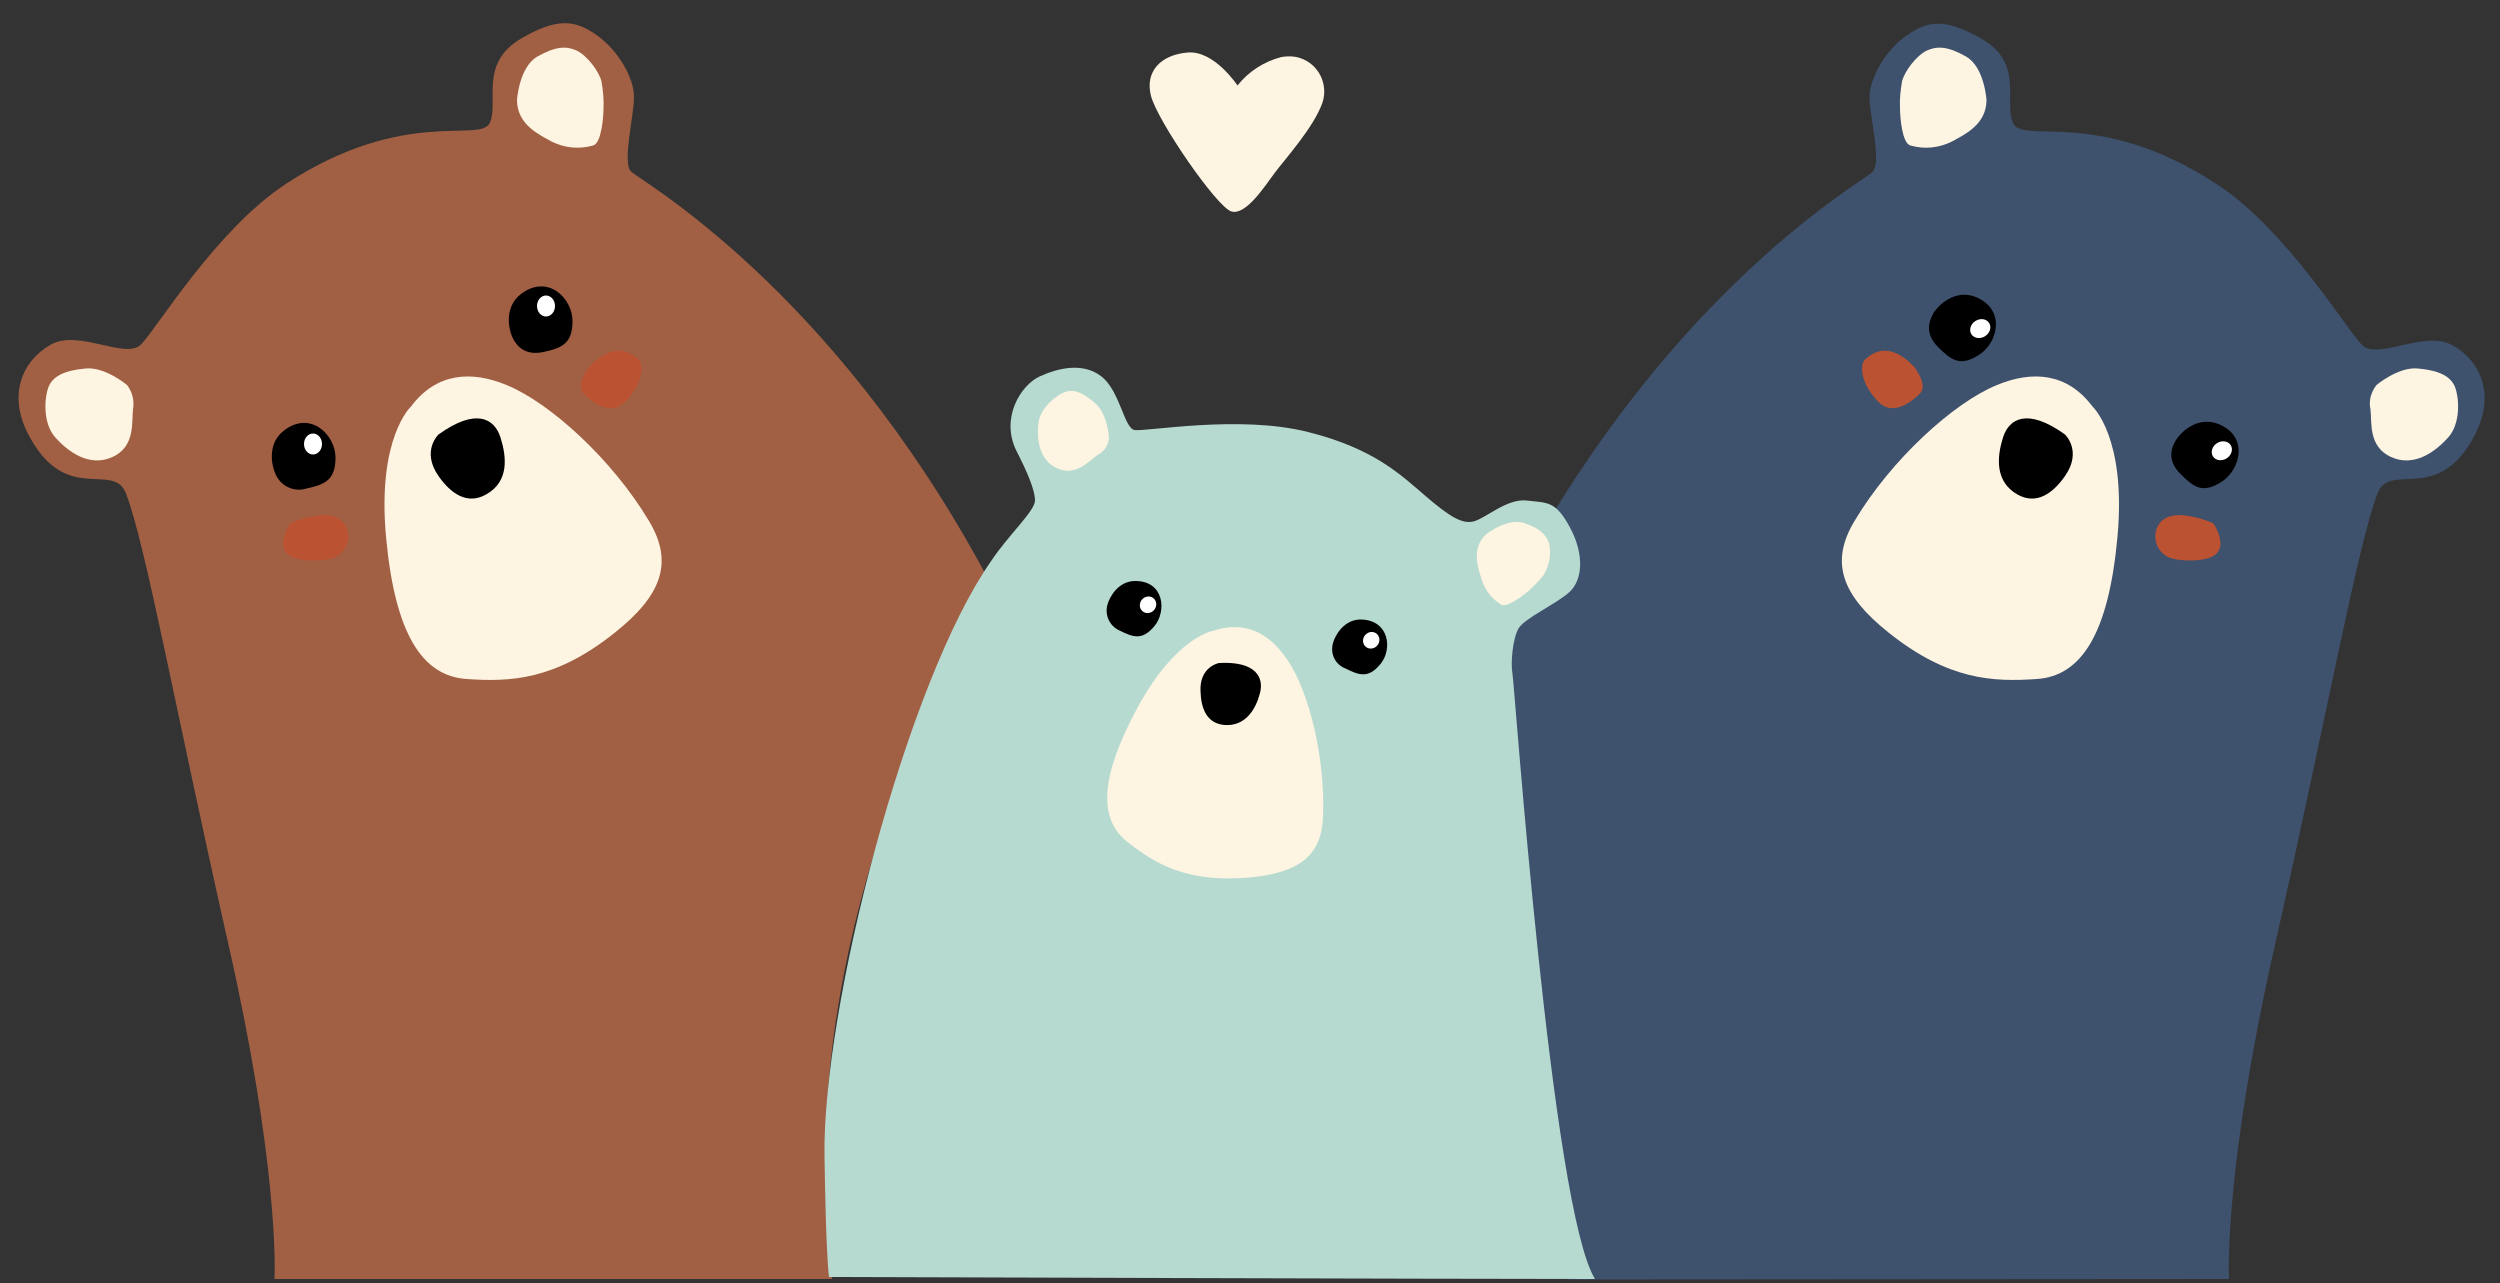 <?xml version="1.0" encoding="utf-8"?>
<!-- Generator: Adobe Illustrator 26.1.0, SVG Export Plug-In . SVG Version: 6.00 Build 0)  -->
<svg version="1.1" id="Layer_2_00000152258350664481025560000018056391717544274610_"
	 xmlns="http://www.w3.org/2000/svg" xmlns:xlink="http://www.w3.org/1999/xlink" x="0px" y="0px" viewBox="0 0 500 256.6"
	 style="enable-background:new 0 0 500 256.6;" xml:space="preserve">
<rect x="0" y="0" width="500" height="256.6" fill="#333333" stroke="none"/>
<style type="text/css">
	.st0{fill:#A16044;}
	.st1{fill:#3E516D;}
	.st2{fill:#FDF4E2;}
	.st3{fill:#BB5232;}
	.st4{fill:#FFFFFF;}
	.st5{fill:#B6D9D0;}
</style>
<path class="st0" d="M25.2,98.7c3.9,10.1,9.9,43.3,20.4,89.8c10,44,9.4,65.2,9.3,67.3h111.5c-7.2-59.2,15.3-106.8,30.8-140.8
	c-31-57.6-69.2-78.9-71-80.7s0.6-11.1,0.6-14.9s-3.1-9.3-7.5-12.4s-7.9-3.4-14.9,0.6c-8.7,5-4.6,12.6-6.4,16.9s-16.9-3.3-40.7,12.2
	c-14,9.1-26,29.1-29.1,32.2s-12.4-3.1-18,0S1.2,79,6,87.5C13.4,101,22.7,92.2,25.2,98.7z"/>
<path class="st1" d="M445.8,255.8c-0.1-2.1-0.7-23.3,9.3-67.3c10.5-46.5,16.5-79.7,20.4-89.8c2.5-6.5,11.8,2.3,19.2-11.2
	c4.7-8.5,1.3-15.5-4.3-18.5s-14.9,3.1-18,0s-15.1-23.1-29.1-32.2c-23.7-15.5-38.8-7.8-40.7-12.2s2.3-12-6.4-16.9
	c-7-4-10.5-3.7-14.9-0.6s-7.4,8.7-7.4,12.4s2.5,13,0.6,14.9s-40,23.1-71,80.7c-18,31.8-10.6,102.6,10,140.8L445.8,255.8z"/>
<path class="st2" d="M247.5,17.1c0,0-4.6-7-9.9-6.6s-8.7,3.7-7.4,8.7s13.2,22.3,16.1,23.1s6.6-5,8.7-7.8c2.1-2.8,7.8-9.1,9.5-14
	c1.2-3.7-0.8-7.7-4.5-8.9c-1.2-0.4-2.5-0.4-3.7-0.2C252.8,12.3,249.7,14.3,247.5,17.1z"/>
<path class="st2" d="M82.2,81.3c0,0-6.8,6.2-5,26s7.4,27.9,16.1,28.5s17.7,0.3,29.7-9.3c9.3-7.4,11.8-14,6.8-22.3
	c-7.4-12.4-19.9-23.7-28.5-27.2C94.3,74.1,87.3,74.5,82.2,81.3z"/>
<path d="M87.7,86.9c0,0-3.5,3.3,0,8.3c2.5,3.6,5.8,5.8,9.5,3.7c4.7-2.6,4.1-7.6,2.9-11.4S95.2,81.5,87.7,86.9z"/>
<path class="st3" d="M117.9,73.3c0,0-2.9,3.7-1.2,5.4s5.4,4.6,8.3,1.7c3.3-3.3,4.1-7.4,2.5-8.7S122.8,68.3,117.9,73.3z"/>
<path class="st3" d="M58,104.7c0,0-2.5,3.7-0.8,5.8s7.4,1.7,9.1,1.2c2.2-0.6,3.6-2.8,3.3-5c-0.4-2.5-2.1-3.7-5-3.7
	C62.3,103.2,60.1,103.7,58,104.7z"/>
<path class="st2" d="M25.4,77c0,0-4.4-3.7-8.3-3.3c-4.5,0.4-6.6,1.7-7.4,3.7s-1.2,7,1.2,9.9c2.7,3.1,7,6.2,11.6,4.1s3.8-7,4.1-9.5
	C26.9,80.2,26.5,78.4,25.4,77z"/>
<path class="st2" d="M103.4,20c0,0,0.4-6.6,4.1-8.7s5.8-2.1,7.8-1.2s4.5,4.1,5,6.2c0.3,1.8,0.5,3.6,0.4,5.4c0,1.6-0.4,7-2.1,7.4
	c-2.8,0.8-5.7,0.5-8.3-0.8C108,27,103.4,25,103.4,20z"/>
<path d="M56.8,86.1c-3.4,2.6-2.5,7-1.7,8.7c1,2.4,3.7,3.7,6.2,2.9c3.7-0.8,5.8-1.7,5.8-6.2S62.1,82,56.8,86.1z"/>
<ellipse class="st4" cx="62.6" cy="88.8" rx="1.8" ry="2.1"/>
<path d="M104.2,58.8c-3.4,2.6-2.5,7-1.7,8.7s2.5,3.7,6.2,2.9s5.8-1.7,5.8-6.2S109.6,54.7,104.2,58.8z"/>
<ellipse class="st4" cx="109.2" cy="61.2" rx="1.8" ry="2.1"/>
<path class="st2" d="M418.5,81.3c0,0,6.8,6.2,5,26s-7.4,27.9-16.1,28.5s-17.7,0.3-29.7-9.3c-9.3-7.4-11.8-14-6.8-22.3
	c7.4-12.4,19.9-23.7,28.5-27.2C406.4,74.1,413.4,74.5,418.5,81.3z"/>
<path d="M413,86.9c0,0,3.5,3.3,0,8.3c-2.5,3.6-5.8,5.8-9.5,3.7c-4.6-2.6-4.1-7.6-2.9-11.4S405.5,81.5,413,86.9z"/>
<path class="st3" d="M382.8,73.3c0,0,2.9,3.7,1.2,5.4s-5.4,4.6-8.3,1.7c-3.3-3.3-4.1-7.4-2.5-8.7S377.9,68.3,382.8,73.3z"/>
<path class="st3" d="M442.7,104.7c0,0,2.5,3.7,0.8,5.8s-7.4,1.7-9.1,1.2c-2.2-0.6-3.6-2.8-3.3-5c0.4-2.5,2.1-3.7,5-3.7
	C438.4,103.2,440.6,103.7,442.7,104.7z"/>
<path class="st2" d="M475.3,77c0,0,4.4-3.7,8.3-3.3c4.5,0.4,6.6,1.7,7.4,3.7s1.2,7-1.2,9.9c-2.7,3.1-7,6.2-11.6,4.1s-3.8-7-4.1-9.5
	C473.7,80.2,474.2,78.4,475.3,77z"/>
<path class="st2" d="M397.3,20c0,0-0.4-6.6-4.1-8.7s-5.8-2.1-7.8-1.2s-4.5,4.1-5,6.2c-0.3,1.8-0.5,3.6-0.4,5.4c0,1.6,0.4,7,2.1,7.4
	c2.8,0.8,5.7,0.5,8.3-0.8C392.7,27,397.3,25,397.3,20z"/>
<path d="M394.9,59.3c-4-1.4-7.2,1.7-8.2,3.3c-0.9,1.6-1.8,4.1,0.9,6.8s4.5,4,8.3,1.5S401.2,61.7,394.9,59.3z"/>
<ellipse transform="matrix(0.843 -0.539 0.539 0.843 26.924 223.586)" class="st4" cx="395.8" cy="65.8" rx="2.1" ry="1.8"/>
<path d="M443.4,84.7c-4-1.4-7.2,1.7-8.2,3.3s-1.8,4.1,0.9,6.8s4.5,4,8.3,1.5S449.8,87,443.4,84.7z"/>
<ellipse transform="matrix(0.843 -0.539 0.539 0.843 21.37 253.482)" class="st4" cx="444.1" cy="90.2" rx="2.1" ry="1.8"/>
<path class="st5" d="M165.8,255.4c0,0,124.7,0.4,153.2,0.4c-8.7-14-16.1-118.9-16.5-121s0-7,1.2-9.1s7.8-5,10.3-7.4s2.9-7.4,0-12.8
	s-4.5-4.9-8.7-5.4c-3.8-0.4-7.9,3.3-10.3,4.1s-5-0.8-9.9-5s-10.3-9.5-23.5-12.8c-13.8-3.5-32.6,0-34.7-0.4s-2.9-7.8-6.6-10.7
	s-8.7-1.7-12.4,0s-7.9,8.3-4.6,14.9c2.1,4.1,3.7,7.8,3.7,9.9s-5.4,7-8.7,12c-16.9,24-33.9,89.6-33.4,119.3
	C165.2,251.7,165.8,255.4,165.8,255.4z"/>
<path class="st2" d="M221.8,87.7c0,0-0.2-4.6-2.5-6.8c-2.7-2.5-4.6-3.1-6.3-2.5s-4.9,3.1-5.3,6.1c-0.4,3.3,0.1,7.6,3.8,9.2
	s6.3-1.5,8-2.7C220.8,90.4,221.6,89.1,221.8,87.7z"/>
<path class="st2" d="M297.3,106.8c0,0,4.2-3.3,7.5-2.2s4.4,2.4,5,4c0.5,2.2,0.1,4.4-1,6.3c-0.9,1.2-1.9,2.2-3,3.2
	c-1,0.9-4.5,3.6-5.6,2.8c-2-1.2-3.4-3.2-4-5.4C295.5,113.3,294.3,109.4,297.3,106.8z"/>
<path class="st2" d="M242.5,126.2c0,0-7.4,1.2-15.1,15.5s-7.5,22.3-1.9,26.7s11.9,8.2,24.4,7.1c9.7-0.9,14.4-4.2,14.7-12.1
	c0.5-11.8-2.8-25.1-7.1-31.4C254,126.8,249.1,123.9,242.5,126.2z"/>
<path d="M243.8,132.6c0,0-3.9,0.7-3.7,5.6c0.1,3.6,1.3,6.5,4.8,6.8c4.3,0.3,6.3-3.3,7.1-6.4S251.2,132.2,243.8,132.6z"/>
<path d="M227.2,116.2c-3.5-0.1-5.3,3.2-5.7,4.7c-0.6,2.1,0.4,4.3,2.4,5.2c2.8,1.4,4.6,2,7-0.9S232.9,116.3,227.2,116.2z"/>
<ellipse transform="matrix(0.637 -0.771 0.771 0.637 -9.937 220.901)" class="st4" cx="229.6" cy="121" rx="1.7" ry="1.6"/>
<path d="M272.3,123.9c-3.5-0.1-5.3,3.2-5.7,4.7c-0.6,2.1,0.4,4.3,2.5,5.1c2.8,1.4,4.6,2,7-0.9S277.9,124.1,272.3,123.9z"/>
<ellipse transform="matrix(0.637 -0.771 0.771 0.637 0.815 257.863)" class="st4" cx="274.2" cy="128.1" rx="1.7" ry="1.6"/>
</svg>
